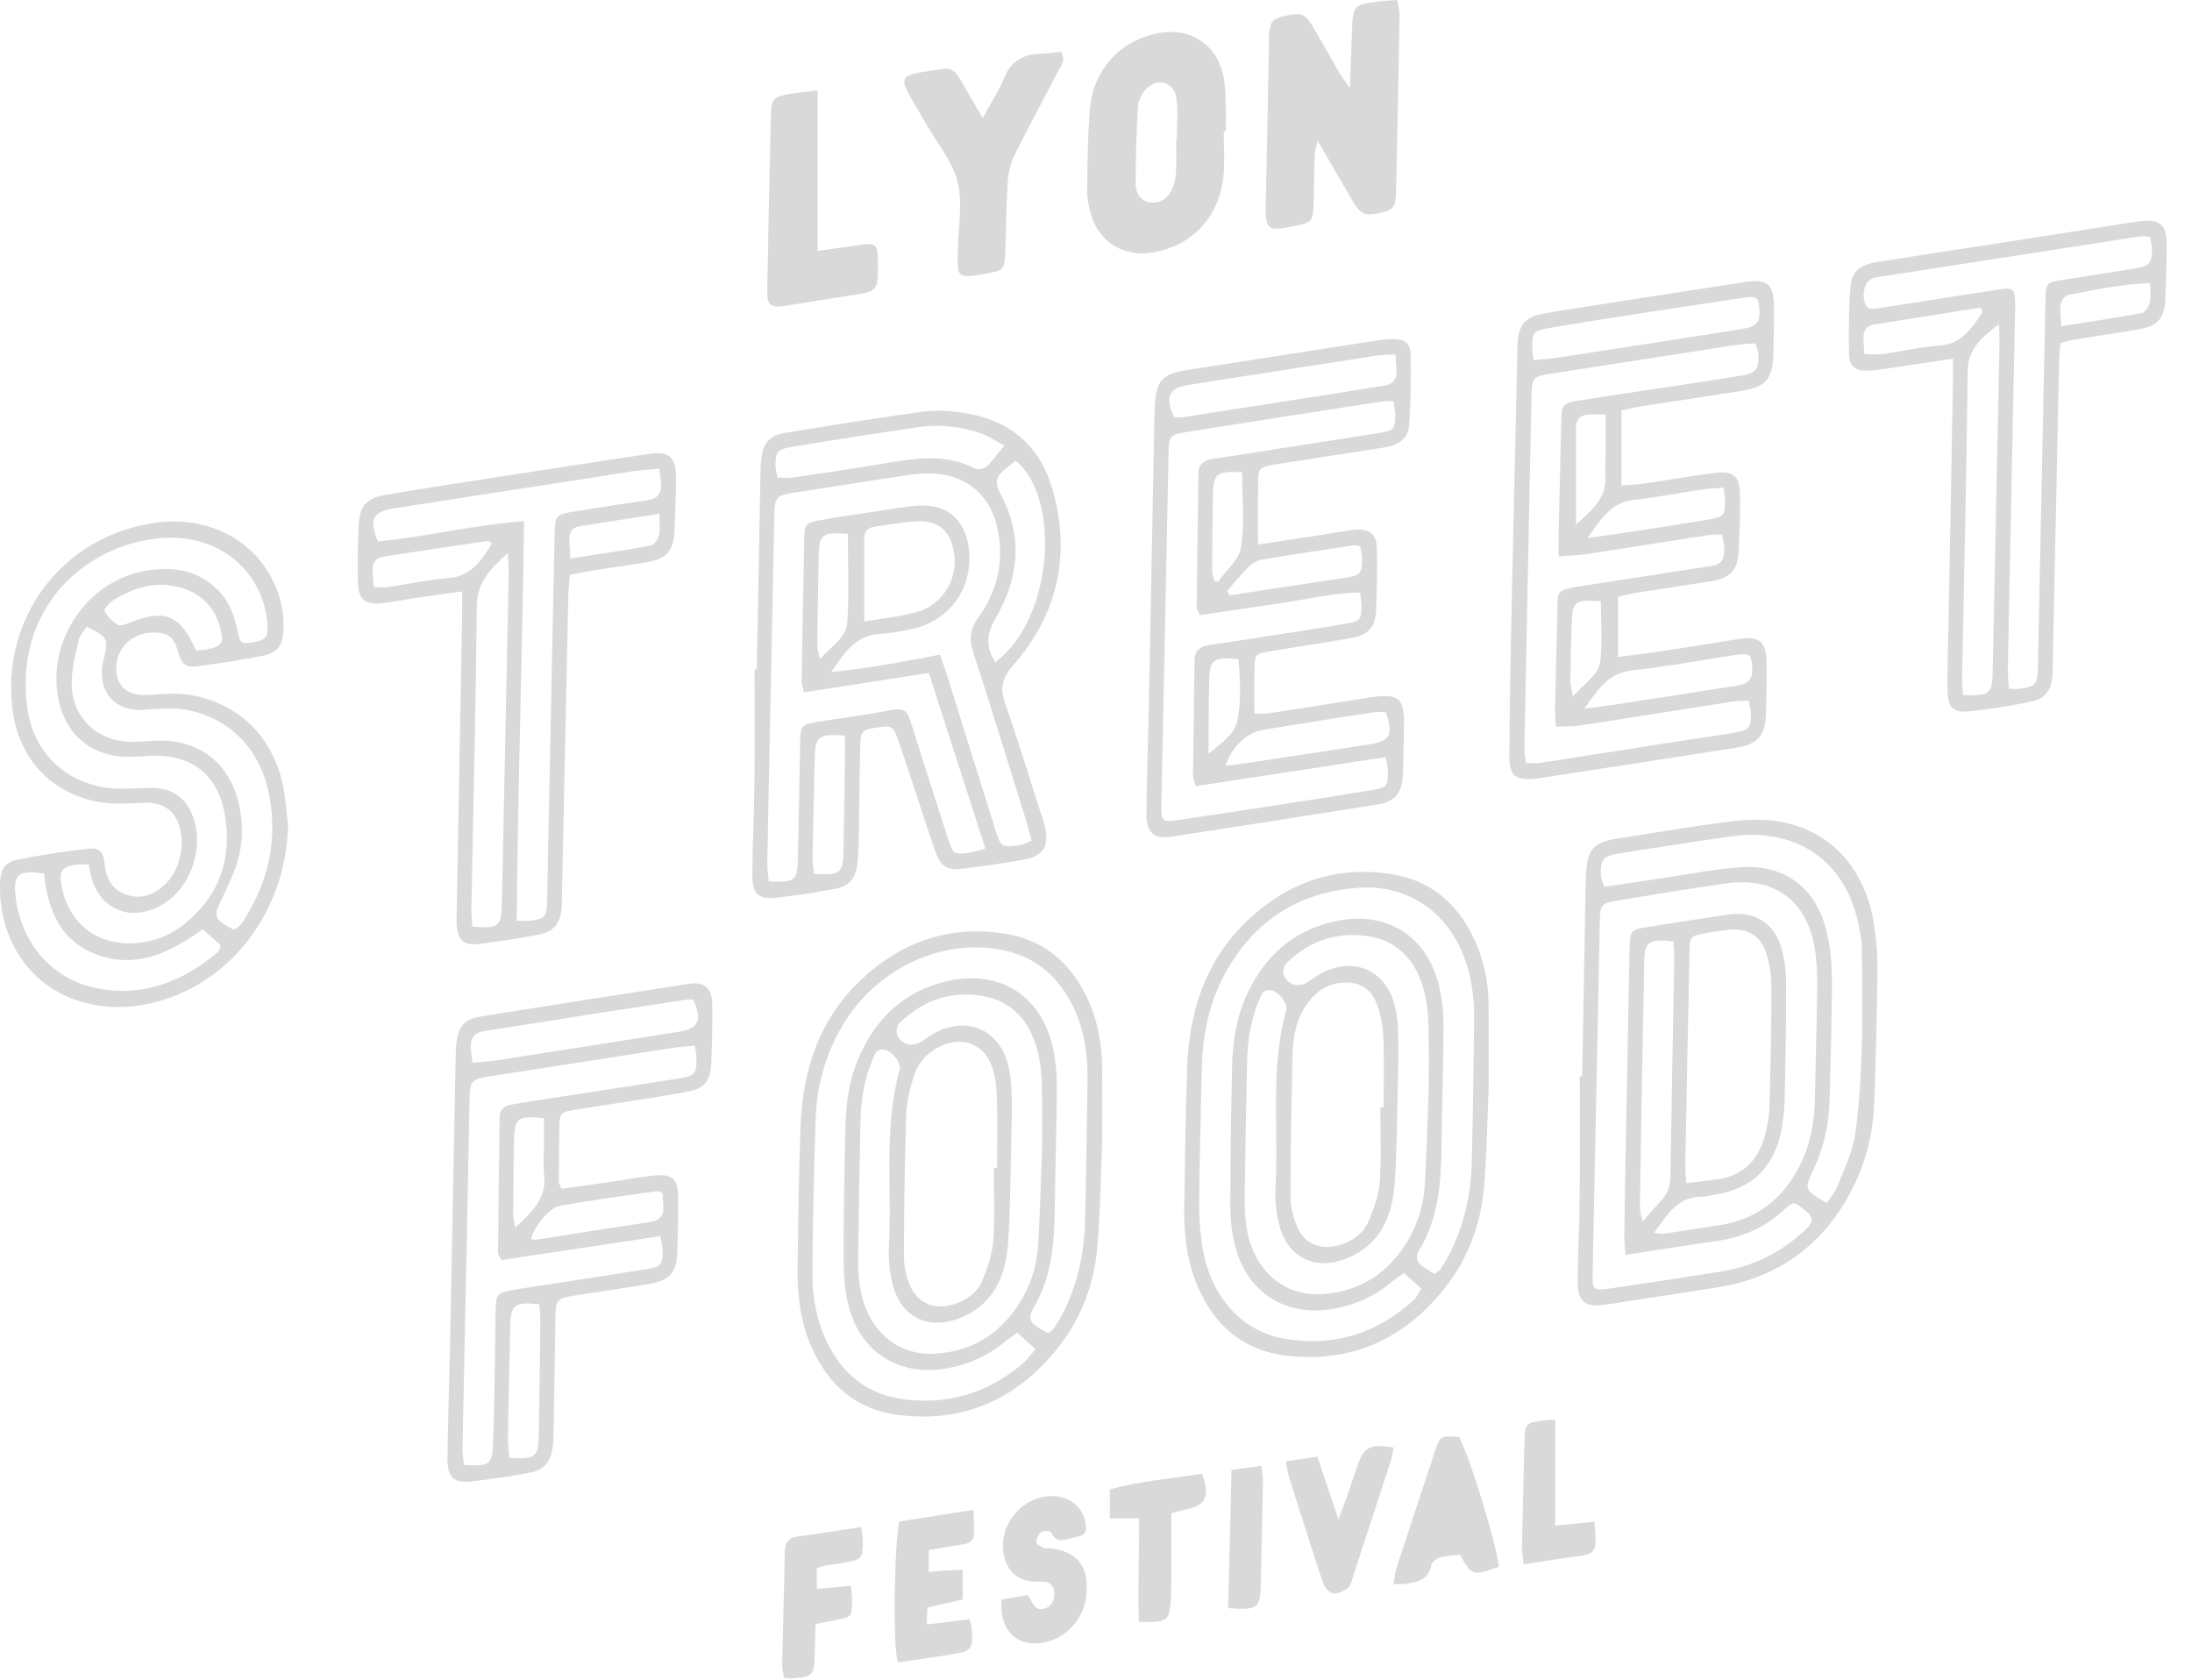 <svg width="950" height="728" viewBox="0 0 950 728" fill="none" xmlns="http://www.w3.org/2000/svg">
<g opacity="0.15" clip-path="url(#clip0_3214_16827)">
<path d="M327.98 290.1C328.51 261.92 329.03 233.74 329.58 205.56C329.63 203.15 329.69 200.71 330.02 198.33C330.91 191.88 333.62 188.69 340.16 187.62C360.28 184.33 380.4 181 400.61 178.35C406.86 177.53 413.52 178.17 419.79 179.3C438.41 182.67 450.93 193.86 456.1 211.85C464.25 240.21 458.53 266.18 439.03 288.42C434.25 293.87 433.3 298.26 435.62 304.86C441.04 320.29 445.77 335.96 450.77 351.54C451.51 353.84 452.37 356.11 452.92 358.45C454.8 366.46 452.08 371.04 444.07 372.49C435.37 374.07 426.6 375.36 417.81 376.4C410.15 377.31 407.68 375.67 405.15 368.36C401.64 358.22 398.38 348 395 337.81C393.06 331.95 391.17 326.08 389.09 320.27C387.09 314.69 386.21 314.29 380.12 315.27C373.73 316.3 372.96 316.88 372.82 322.58C372.52 334.92 372.46 347.27 372.23 359.62C372.14 364.45 372.11 369.3 371.6 374.09C370.9 380.65 368.09 384.03 361.82 385.21C353.4 386.81 344.89 388.13 336.37 389.06C328.78 389.89 326 387.32 326.05 379.47C326.14 365.78 326.82 352.1 326.97 338.41C327.14 322.31 327.01 306.2 327.01 290.09C327.33 290.09 327.65 290.09 327.97 290.09M348.41 300.06C347.86 297.51 347.43 296.49 347.44 295.47C347.77 274.54 348.09 253.61 348.57 232.69C348.69 227.27 349.4 226.5 355.17 225.47C363.88 223.92 372.64 222.68 381.39 221.37C386.96 220.54 392.52 219.46 398.13 219.13C410.32 218.42 418.02 224.95 419.76 236.97C422.3 254.56 411.51 269.66 394.04 272.87C389.82 273.64 385.58 274.56 381.31 274.75C371.05 275.23 366.31 282.44 360.21 291.26C377.09 289.58 392.11 286.68 407.34 283.73C408.5 287.02 409.45 289.49 410.24 292.01C417.29 314.52 424.3 337.05 431.37 359.56C433.75 367.14 434.36 367.49 442.24 366.17C443.71 365.92 445.1 365.12 447.11 364.35C446.16 360.89 445.41 357.83 444.47 354.82C436.98 330.76 429.6 306.66 421.8 282.7C419.97 277.08 420.3 272.83 423.85 267.89C432.38 256.03 435.51 242.71 432.12 228.23C428.92 214.5 418.73 205.91 404.72 205.28C400.99 205.11 397.19 205.34 393.5 205.89C377.06 208.33 360.64 210.95 344.22 213.5C336.48 214.7 335.79 215.37 335.6 223.2C335.19 240.37 334.89 257.54 334.54 274.71C333.86 307.71 333.16 340.71 332.54 373.7C332.49 376.48 332.95 379.28 333.15 381.92C344.64 382.47 345.51 381.85 345.77 371.91C346.21 355.01 346.43 338.11 346.81 321.21C346.96 314.51 347.33 314.03 353.95 312.91C364.26 311.18 374.68 310.03 384.92 307.94C392.87 306.32 393.31 308.44 395.15 314.27C400.38 330.9 405.69 347.49 411.07 364.07C413.04 370.15 413.45 370.38 419.67 369.61C421.92 369.33 424.11 368.52 427.04 367.77C418.74 341.96 410.73 317.04 402.57 291.65C393.19 293.1 384.52 294.44 375.85 295.78C366.92 297.16 357.98 298.56 348.4 300.04M374.55 269.33C382.73 267.92 390.23 267.27 397.35 265.26C408.85 262.01 415.47 250.5 413.38 238.94C411.79 230.16 406.7 225.54 397.89 225.91C391.49 226.19 385.13 227.4 378.76 228.31C375.98 228.71 374.56 230.51 374.56 233.32C374.55 244.79 374.56 256.26 374.56 269.32M435.27 193.07C431.18 190.9 428.55 189.09 425.65 188.04C416.69 184.79 407.42 183.74 397.94 185.15C388.39 186.56 378.85 187.97 369.32 189.46C360.32 190.86 351.31 192.27 342.35 193.85C337.1 194.77 336.15 195.98 336.07 201.3C336.04 203.09 336.58 204.89 336.92 207C339.4 207 341.51 207.26 343.55 206.96C356.01 205.14 368.47 203.3 380.9 201.26C394.95 198.96 408.95 195.93 422.62 203.12C423.83 203.76 426.51 203.13 427.63 202.12C430.13 199.85 432.07 196.97 435.28 193.06M431.34 287.01C457.08 267.75 459.5 214.83 440.08 199.64C438.43 201.01 436.62 202.46 434.87 203.97C431.56 206.82 431.19 209.68 433.45 213.79C443.58 232.18 441.62 250.6 431.44 268.06C427.52 274.77 427.09 280.24 431.34 287M366.19 318.71C354.49 318.1 353.3 319.13 353.09 328.6C352.79 342.56 352.41 356.52 352.17 370.47C352.13 373.27 352.59 376.07 352.8 378.73C364.1 379.46 365.37 378.47 365.56 368.95C365.82 355.8 365.98 342.64 366.17 329.49C366.22 326.06 366.17 322.63 366.17 318.71M367.46 231.36C355.95 230.61 354.99 231.45 354.8 241.86C354.57 254.47 354.34 267.08 354.21 279.69C354.2 281.32 354.82 282.96 355.37 285.64C360.39 279.97 366.83 276.31 367.24 269.58C368.02 257.07 367.46 244.48 367.46 231.35" fill="black"/>
<path d="M685.69 466.54C686.19 438.9 686.7 411.25 687.21 383.61C687.24 382 687.3 380.39 687.39 378.78C688.01 367.74 690.65 364.96 701.81 363.27C717.72 360.86 733.59 358.05 749.55 356.06C756.65 355.17 764.13 354.84 771.14 356.04C793.48 359.85 808.4 376.4 812.21 400.79C813.2 407.13 813.76 413.61 813.68 420.02C813.44 439.61 813.04 459.21 812.23 478.79C811.62 493.47 807.6 507.37 800.13 520.1C787.5 541.6 768.7 554.1 744.13 557.97C727.97 560.51 711.79 562.96 695.62 565.44C686.99 566.77 683.68 564.09 683.74 555.12C683.83 543.58 684.5 532.04 684.6 520.5C684.75 502.52 684.64 484.53 684.64 466.55C685 466.55 685.35 466.55 685.7 466.55M716.91 534.23C718.82 534.51 719.82 534.88 720.74 534.75C728.96 533.52 737.16 532.18 745.38 530.93C760.51 528.62 771.52 520.48 778.91 507.24C784.26 497.64 786.35 487.21 786.57 476.33C786.91 459.7 787.38 443.07 787.59 426.44C787.65 421.63 787.35 416.77 786.67 412.02C783.63 390.76 769.41 379.87 748.29 382.83C732.9 384.99 717.55 387.57 702.22 390.1C693.57 391.53 693.52 391.65 693.33 400.23C692.96 416.6 692.68 432.96 692.35 449.32C691.65 483.39 690.9 517.46 690.26 551.53C690.11 559.19 690.44 559.47 697.9 558.38C713.82 556.05 729.73 553.65 745.61 551.11C758.34 549.08 769.71 543.95 779.55 535.55C787.18 529.03 787.13 527.84 778.95 521.99C778.55 521.71 777.94 521.73 777.05 521.52C776.16 522.09 774.89 522.63 773.97 523.54C765.18 532.16 754.5 536.57 742.41 538.07C736.03 538.87 729.68 539.96 723.32 540.93C717.32 541.85 711.32 542.79 704.47 543.85C704.25 540.24 703.94 537.65 703.97 535.05C704.08 524.32 704.28 513.59 704.49 502.86C705.06 472.28 705.64 441.69 706.24 411.11C706.39 403.42 706.85 402.88 714.11 401.73C725.76 399.88 737.41 398.03 749.09 396.34C759.86 394.78 768.38 399.54 771.74 409.87C773.45 415.11 774.06 420.9 774.09 426.45C774.17 443.35 773.81 460.26 773.43 477.16C773.33 481.43 772.83 485.74 772 489.93C768.76 506.36 758.8 515.58 742.14 517.94C740.55 518.17 738.96 518.66 737.37 518.67C726.92 518.74 722.53 526.44 716.92 534.23M730.84 512.78C735.51 512.21 739.43 511.68 743.37 511.24C754.52 510 761.45 503.61 764.62 493.19C765.93 488.88 766.71 484.28 766.85 479.78C767.37 462.36 767.72 444.93 767.7 427.51C767.7 422.52 766.95 417.28 765.3 412.59C762.76 405.3 757.18 402.28 749.55 402.94C746.08 403.24 742.63 403.77 739.21 404.42C732.46 405.7 732.38 405.76 732.23 412.69C731.57 443.52 730.96 474.35 730.38 505.18C730.34 507.49 730.66 509.81 730.85 512.79M791.68 521.35C793.37 518.83 795.27 516.86 796.17 514.5C799.11 506.77 803.07 499.08 804.13 491.04C807.66 464.16 807.24 437.04 806.89 409.97C806.86 407.58 806.29 405.19 805.88 402.81C802.03 380.52 788.4 365.78 767.86 362.47C762.39 361.58 756.58 361.64 751.07 362.38C734.61 364.58 718.21 367.31 701.8 369.87C694.78 370.97 693.54 372.37 693.8 379.25C693.86 380.73 694.63 382.19 695.28 384.34C704.78 382.91 713.99 381.5 723.21 380.15C733.55 378.64 743.85 376.56 754.24 375.84C772.63 374.56 786.04 383.88 791.07 401.54C793.1 408.65 793.86 416.32 793.9 423.74C793.99 441.43 793.35 459.13 792.93 476.82C792.68 487.4 790.35 497.52 785.84 507.13C781.91 515.51 781.99 515.69 791.67 521.36M725.25 408.02C715.28 406.74 712.78 408.2 712.63 415.59C711.9 451.5 711.28 487.42 710.69 523.34C710.66 524.94 711.3 526.54 711.89 529.44C715.28 525.57 717.67 522.72 720.2 520C722.92 517.09 723.88 513.73 723.94 509.76C724.43 478.13 725.08 446.51 725.63 414.88C725.67 412.56 725.38 410.22 725.25 408.02Z" fill="black"/>
<path d="M477.67 495.31C477.04 510.08 476.88 525.14 475.62 540.1C474.19 557.05 468.17 572.57 457.23 585.71C439.66 606.81 417.09 616.63 389.59 613.26C371.19 611 358.87 600.26 351.57 583.5C346.87 572.7 345.53 561.25 345.67 549.65C345.92 528.98 346.18 508.31 346.97 487.66C347.91 463.21 355.38 441.13 373.74 424.09C391.25 407.85 412.07 400.79 435.94 404.71C451.94 407.33 463.23 416.67 470.44 430.96C475.49 440.96 477.59 451.71 477.66 462.87C477.73 473.61 477.67 484.34 477.67 495.34M440.9 577.52C438.64 579.18 436.67 580.5 434.85 581.99C427.61 587.92 419.32 591.47 410.16 593.07C390.1 596.56 373.56 586.59 368.08 567.01C366.3 560.65 365.66 553.79 365.64 547.16C365.56 527.83 365.95 508.5 366.37 489.18C366.6 478.4 368 467.77 372.44 457.77C379.99 440.78 392.29 429.31 410.73 425.17C433.12 420.14 451.06 431.24 456.21 453.59C457.52 459.28 458.06 465.28 458.03 471.13C457.95 488.84 457.31 506.56 457.12 524.27C456.95 539.46 455.58 554.31 447.46 567.7C445.79 570.47 446.35 572.87 448.99 574.68C450.69 575.84 452.53 576.79 454.2 577.77C455.31 576.96 456.13 576.62 456.54 576.01C457.75 574.24 458.88 572.42 459.89 570.53C467.03 557.24 470.01 542.9 470.32 527.94C470.72 508.35 471.03 488.75 471.3 469.16C471.47 457.22 470.01 445.57 464.38 434.8C457.46 421.55 446.78 413.5 431.83 411.25C405.81 407.33 378.79 420.9 364.78 445.06C357.77 457.14 354.05 470.28 353.54 484.13C352.72 506.39 352.3 528.67 352.08 550.95C351.98 561.47 353.7 571.83 358.32 581.46C364.93 595.22 375.59 604.14 390.8 606.3C410.09 609.03 427.53 604 442.61 591.49C444.77 589.7 446.46 587.35 448.83 584.76C445.85 582.04 443.56 579.94 440.89 577.51M451.62 497.9C451.62 491.3 451.82 480.83 451.53 470.37C451.4 465.32 450.91 460.14 449.63 455.27C446.37 442.96 439.08 433.98 425.99 431.68C412.14 429.25 399.99 433.53 389.92 443.28C388.87 444.3 388.26 446.85 388.76 448.19C390.54 452.95 395.37 454.04 399.68 451.16C402.12 449.53 404.54 447.75 407.22 446.61C420.3 441.08 432.46 446.63 436.54 460.18C437.76 464.23 438.25 468.6 438.4 472.85C438.65 480.09 438.46 487.34 438.28 494.59C437.92 509.35 437.92 524.14 436.88 538.85C435.83 553.62 430.14 566.06 415.04 571.59C402.21 576.28 390.91 570.79 387.16 557.75C385.56 552.19 384.97 546.08 385.27 540.29C386.62 514.66 382.93 488.72 389.92 463.41C390.68 460.66 386.8 455.8 383.66 455.05C379.45 454.05 378.82 457.65 377.77 460.2C374.36 468.5 373.11 477.26 372.92 486.16C372.5 505.75 372.14 525.34 371.91 544.93C371.86 549.21 372.07 553.55 372.73 557.77C375.61 576.21 388.67 587.77 405.52 586.65C419.05 585.76 430.29 580.07 438.66 569.23C445.41 560.5 449.25 550.54 449.93 539.57C450.72 526.99 450.98 514.37 451.63 497.89M430.69 506.24H432.12C432.12 496.05 432.33 485.85 432.03 475.67C431.9 471.17 431.38 466.49 429.92 462.28C426.49 452.43 417.21 448.94 407.72 453.36C402.07 455.99 397.99 460.37 396.13 466.12C394.34 471.66 392.95 477.55 392.75 483.34C392.06 503.71 391.81 524.1 391.76 544.48C391.76 548.64 392.68 553.08 394.29 556.92C397.67 565.01 405.17 567.88 413.59 565.17C418.97 563.43 423.47 560.19 425.62 555.16C427.99 549.6 430.04 543.56 430.49 537.6C431.27 527.2 430.71 516.7 430.71 506.25" fill="black"/>
<path d="M645.15 471.51C644.61 484.24 644.45 499.29 643.2 514.26C641.78 531.21 635.76 546.73 624.84 559.88C607.29 581 584.72 590.81 557.22 587.48C538.81 585.25 526.47 574.53 519.17 557.77C514.35 546.72 513.08 535.01 513.25 523.12C513.53 502.99 513.82 482.85 514.51 462.74C515.35 437.99 522.71 415.63 541.27 398.34C558.76 382.06 579.59 375.03 603.46 378.91C619.46 381.5 630.76 390.83 637.99 405.11C642.66 414.34 644.97 424.27 645.12 434.6C645.29 446.14 645.16 457.68 645.16 471.52M621.69 552.12C623 551.1 623.78 550.73 624.21 550.12C625.29 548.59 626.29 546.99 627.18 545.35C634.26 532.35 637.48 518.31 637.85 503.63C638.36 483.24 638.63 462.83 638.88 442.44C639.01 432.17 637.73 422.11 633.64 412.53C625.71 393.99 608.95 383.36 588.89 384.74C562.72 386.55 543.25 399.12 530.79 422.21C523.9 434.98 521.17 448.87 520.85 463.28C520.43 482.33 519.91 501.39 519.7 520.44C519.63 526.59 520.03 532.8 520.87 538.88C523.88 560.56 537.16 576.6 556.14 580.06C577.5 583.95 596.54 578.14 612.68 563.45C613.96 562.28 614.69 560.5 616.01 558.5C613.38 556.15 611.06 554.08 608.4 551.7C606.11 553.4 604.15 554.74 602.32 556.24C595.08 562.16 586.77 565.69 577.61 567.26C557.56 570.7 541.1 560.65 535.6 541.07C533.95 535.21 533.22 528.91 533.21 522.81C533.17 502.68 533.52 482.54 533.97 462.42C534.21 451.91 535.7 441.56 540.05 431.82C547.63 414.85 559.97 403.41 578.41 399.31C600.81 394.33 618.66 405.48 623.81 427.88C625.06 433.32 625.63 439.03 625.61 444.62C625.54 462.06 624.94 479.51 624.74 496.95C624.56 512.65 623.44 528.09 614.98 541.98C613.29 544.76 614.06 547.13 616.64 548.93C618.16 549.98 619.76 550.9 621.67 552.08M619.19 472.61C619.19 465.94 619.41 455.2 619.09 444.47C618.94 439.15 618.4 433.69 616.96 428.6C613.59 416.64 606.23 408 593.49 405.83C579.64 403.46 567.49 407.71 557.44 417.5C556.4 418.51 555.83 421.08 556.35 422.42C558.21 427.19 562.95 428.22 567.29 425.28C569.5 423.78 571.68 422.14 574.09 421.05C587.36 415.04 599.96 420.57 604.11 434.42C605.32 438.47 605.81 442.84 605.95 447.09C606.2 454.33 606.01 461.58 605.83 468.83C605.46 483.59 605.47 498.38 604.42 513.09C603.37 527.86 597.63 540.29 582.52 545.79C569.69 550.45 558.42 544.92 554.68 531.86C553.09 526.3 552.51 520.19 552.81 514.4C554.16 488.77 550.48 462.82 557.47 437.52C558.22 434.81 554.23 429.96 551.14 429.2C547.43 428.3 546.6 431.31 545.59 433.7C541.99 442.23 540.66 451.24 540.46 460.42C540.04 480.01 539.69 499.6 539.44 519.19C539.39 523.21 539.61 527.26 540.16 531.23C542.75 550.01 556.01 562 573.13 560.84C586.66 559.92 597.89 554.21 606.25 543.37C612.98 534.63 616.8 524.66 617.49 513.69C618.26 501.38 618.53 489.03 619.18 472.62M598.22 479.88H599.66C599.66 469.69 599.97 459.48 599.52 449.31C599.3 444.33 598.34 439.14 596.49 434.54C593.78 427.77 588.1 425.08 580.87 425.96C573.96 426.8 569.16 430.78 565.51 436.49C561.29 443.09 560.32 450.53 560.15 458.07C559.72 478.18 559.27 498.3 559.31 518.41C559.32 523.06 560.55 528.03 562.48 532.29C565.51 539 572.18 541.6 579.33 539.89C585.38 538.44 590.51 535.12 593 529.55C595.46 524.04 597.54 517.98 597.98 512.03C598.77 501.37 598.2 490.6 598.2 479.88" fill="black"/>
<path d="M702.76 177.87V210.39C706.25 210.1 709.62 209.99 712.94 209.51C723.03 208.05 733.07 206.22 743.18 204.97C751.36 203.95 754.09 206.44 754.13 214.65C754.18 222.7 754 230.76 753.52 238.8C753 247.43 749.91 250.55 741.22 251.94C730.36 253.67 719.48 255.26 708.61 256.99C706.29 257.36 704.01 258.05 701.25 258.7V284.71C708.03 283.82 714.32 283.1 720.58 282.15C731.72 280.46 742.83 278.61 753.97 276.88C762.36 275.57 765.51 278.13 765.6 286.56C765.68 294.08 765.6 301.6 765.37 309.11C765.09 318.9 761.95 322.55 752.14 324.1C726.97 328.08 701.77 331.9 676.58 335.78C672.87 336.35 669.17 337.06 665.44 337.44C656.56 338.34 654.11 336.27 654.15 327.42C654.22 311.58 654.43 295.74 654.77 279.9C655.67 237.22 656.67 194.54 657.63 151.86C657.65 151.05 657.63 150.25 657.67 149.44C658.04 140.75 660.86 137.29 669.37 135.84C682.06 133.68 694.79 131.73 707.52 129.75C723.69 127.23 739.87 124.79 756.04 122.26C765.96 120.71 768.8 123.03 768.81 133.08C768.81 139.52 768.73 145.97 768.61 152.41C768.39 164.38 765.58 167.71 754 169.53C739.42 171.83 724.83 174 710.25 176.27C707.92 176.63 705.63 177.26 702.76 177.88M757.88 303.68C755.28 303.82 752.91 303.73 750.62 304.09C728.62 307.51 706.65 311.05 684.64 314.43C681.37 314.93 678 314.77 674.3 314.94C674.14 311.55 673.89 309.18 673.95 306.81C674.23 293.66 674.54 280.51 674.93 267.36C675.28 255.4 673.24 255.89 687.24 253.7C704.99 250.92 722.76 248.25 740.52 245.45C746.15 244.56 747.3 243.16 747.3 237.47C747.3 235.69 746.69 233.91 746.28 231.75C744.33 231.75 742.74 231.55 741.22 231.78C723.46 234.52 705.72 237.38 687.96 240.08C684.14 240.66 680.25 240.76 675.49 241.15C675.49 237.38 675.44 234.76 675.49 232.14C675.85 215.77 676.22 199.4 676.63 183.03C676.82 175.16 677.19 174.7 685.24 173.43C696.63 171.63 708.04 169.96 719.44 168.22C731.11 166.44 742.79 164.73 754.43 162.81C761.24 161.68 762.47 159.96 762 153.09C761.91 151.83 761.29 150.6 760.74 148.78C757.95 149 755.31 149.05 752.72 149.44C725.95 153.57 699.18 157.77 672.42 161.92C664.45 163.16 663.92 163.49 663.75 171.46C662.67 222.18 661.67 272.91 660.68 323.63C660.64 325.93 661.05 328.24 661.26 330.65C663.89 330.65 665.78 330.89 667.59 330.61C689.33 327.26 711.05 323.82 732.78 320.43C739.14 319.44 745.53 318.63 751.87 317.51C758.07 316.41 758.97 315.21 758.84 308.89C758.81 307.36 758.29 305.84 757.87 303.67M664.73 156.07C668.53 155.7 671.43 155.56 674.29 155.12C692.27 152.38 710.24 149.58 728.22 146.78C737.47 145.34 746.72 143.94 755.96 142.38C761.71 141.41 763.22 138.96 762.4 132.62C761.88 128.59 761.14 128.21 754.61 129.19C738.48 131.6 722.34 134.03 706.21 136.53C694.58 138.33 682.96 140.18 671.35 142.15C664.51 143.31 663.94 144.14 664.06 151.03C664.08 152.3 664.38 153.57 664.72 156.06M686.63 307.14C692.43 306.36 696.54 305.87 700.63 305.24C718.08 302.56 735.54 299.9 752.96 297.1C758.56 296.2 760.09 293.51 759.2 287.21C758.65 283.35 758 283 751.24 284C736.69 286.16 722.21 288.96 707.59 290.48C697.31 291.55 692.74 298.39 686.63 307.14ZM746.99 211.35C743.18 211.67 740.27 211.76 737.4 212.18C727.63 213.63 717.92 215.59 708.11 216.62C698.23 217.66 694.05 224.74 688.08 233.13C694.04 232.31 698.19 231.8 702.32 231.16C715.25 229.17 728.19 227.25 741.08 225.06C747.01 224.05 747.58 223.09 747.66 217.1C747.68 215.57 747.31 214.03 746.98 211.35M683.05 227.28C690.27 220.94 696.64 215.47 695.78 205.54C695.53 202.62 695.89 199.65 695.91 196.71C695.94 191.17 695.91 185.63 695.91 179.67C692.6 179.67 690.24 179.48 687.92 179.72C684.87 180.04 683.05 181.85 683.05 185.04C683.03 198.62 683.05 212.19 683.05 227.29M693.79 260.55C682.33 259.9 681.51 260.55 681.15 270.42C680.85 278.72 680.67 287.02 680.57 295.32C680.55 296.95 681.12 298.59 681.72 301.86C686.61 296.01 692.81 292.71 693.55 286.38C694.53 278.01 693.79 269.44 693.79 260.55Z" fill="black"/>
<path d="M545.21 235.98C555.11 234.49 563.81 233.19 572.5 231.86C577.01 231.17 581.48 230.25 586 229.71C593.72 228.79 596.7 231.17 596.8 238.71C596.91 247.3 596.74 255.89 596.39 264.47C596.09 271.64 593.08 275.14 585.8 276.46C573.93 278.61 561.97 280.3 550.08 282.33C544.09 283.35 543.85 283.62 543.7 289.41C543.53 295.79 543.66 302.17 543.66 309.25C545.95 309.25 547.73 309.48 549.44 309.21C564.02 306.97 578.58 304.65 593.15 302.34C606.5 300.23 608.8 302.27 608.45 315.93C608.28 322.64 608.3 329.36 607.98 336.05C607.6 343.77 604.57 347.41 597.03 348.62C567.11 353.41 537.17 358.1 507.22 362.68C500.23 363.75 496.79 360.64 496.86 352.98C496.98 337.69 497.58 322.4 497.88 307.1C498.71 264.97 499.5 222.84 500.31 180.71C500.33 179.37 500.39 178.02 500.46 176.69C501.04 164.51 503.46 162.02 515.58 160.17C541.82 156.16 568.05 152 594.28 147.94C597.46 147.45 600.67 146.93 603.87 146.93C608.71 146.93 611.25 148.76 611.34 153.48C611.54 163.93 611.47 174.42 610.64 184.83C610.17 190.63 605.31 193.1 599.82 193.94C585.77 196.11 571.73 198.27 557.69 200.48C543.03 202.78 545.61 201.86 545.25 214.65C545.06 221.29 545.22 227.95 545.22 235.97M519.94 266.6C519.18 264.67 518.64 263.94 518.65 263.21C518.85 243.89 519.13 224.58 519.37 205.27C519.42 200.87 521.99 199.35 525.98 198.79C536.33 197.33 546.65 195.62 556.97 194.01C570.74 191.87 584.53 189.77 598.28 187.55C603.86 186.65 604.59 185.76 604.69 180.29C604.73 178.28 604.23 176.25 603.94 173.88C602.03 173.88 600.72 173.71 599.47 173.9C571.39 178.25 543.31 182.59 515.25 187.06C506.65 188.43 506.61 188.59 506.42 197.23C506.05 213.59 505.77 229.95 505.44 246.32C504.74 280.38 503.99 314.45 503.35 348.52C503.21 356.17 503.52 356.42 511.04 355.33C526.96 353.01 542.85 350.56 558.75 348.1C570.93 346.22 583.12 344.32 595.28 342.29C600.88 341.36 601.47 340.6 601.51 334.95C601.53 332.95 601.01 330.94 600.63 328.11C572.77 332.37 545.62 336.52 518.23 340.71C517.68 338.66 517.05 337.4 517.06 336.15C517.23 319.52 517.53 302.89 517.7 286.25C517.74 281.87 520.12 280.11 524.11 279.54C531.54 278.49 538.96 277.32 546.37 276.17C558.82 274.23 571.28 272.38 583.7 270.23C589.52 269.23 589.9 268.55 590.07 262.93C590.12 261.14 589.74 259.33 589.48 256.81C577.51 256.91 566.36 259.77 555.08 261.39C543.44 263.06 531.82 264.83 519.93 266.6M604.77 153.58C601.45 153.81 598.82 153.79 596.25 154.18C569.28 158.33 542.33 162.56 515.37 166.75C506.51 168.13 504.69 171.92 508.9 180.82C510.11 180.82 511.45 180.99 512.74 180.8C534.42 177.45 556.09 174.07 577.76 170.67C585.16 169.51 592.54 168.22 599.95 167.13C603.46 166.61 605.21 164.7 605.22 161.25C605.22 158.92 604.96 156.59 604.77 153.58ZM600.6 308.65C598.85 308.65 596.97 308.41 595.17 308.69C579.29 311.15 563.42 313.65 547.57 316.25C540.4 317.42 533.71 323.77 531.18 331.77C532.63 331.67 533.93 331.67 535.2 331.47C554.79 328.51 574.39 325.56 593.97 322.51C602.51 321.18 603.92 318.17 600.61 308.65M531.91 255.98C532.21 256.67 532.51 257.35 532.81 258.04C538.25 257.2 543.69 256.35 549.13 255.52C560.5 253.79 571.88 252.11 583.25 250.33C589.62 249.33 590.34 248.5 590.36 242.02C590.36 240.27 589.77 238.51 589.47 236.83C588.19 236.59 587.39 236.22 586.65 236.33C573.43 238.33 560.2 240.3 547.01 242.51C545.03 242.84 542.86 243.94 541.44 245.34C538.06 248.67 535.07 252.41 531.92 255.98M538.34 204.67C527.22 204.08 525.84 205.2 525.68 214.54C525.49 225.28 525.36 236.02 525.31 246.76C525.31 248.38 525.89 250.01 526.2 251.63C526.76 251.8 527.32 251.96 527.88 252.13C531.36 247.18 537.04 242.56 537.87 237.19C539.46 226.76 538.34 215.91 538.34 204.67ZM523.78 326.66C529.8 321.79 535.11 317.95 536.25 312.44C538.06 303.69 537.43 294.52 536.76 285.66C525.84 284.62 524.22 285.88 524.04 295.02C523.9 302.25 523.86 309.48 523.79 316.7C523.76 319.5 523.79 322.3 523.79 326.65" fill="black"/>
<path d="M124.83 357.44C124.19 392.26 102.99 422.75 71.86 432.98C60.9 436.58 49.71 437.55 38.51 434.99C11.53 428.82 -0.84 404.95 0.04 382.49C0.27 376.69 2.14 373.68 7.62 372.57C17.59 370.55 27.68 369 37.79 367.85C43.15 367.24 44.84 368.98 45.42 374.77C46.08 381.36 48.97 385.94 55.39 387.91C61.74 389.86 67.01 387.5 71.56 383.25C78.22 377.02 80.67 364.85 77.13 356.38C74.56 350.22 69.47 347.6 62.26 347.92C55.87 348.21 49.3 348.71 43.08 347.6C21.85 343.82 7.99 328.57 5.38 307.15C0.61 267.99 26.6 233.13 65.52 226.83C76.58 225.04 87.47 226.1 97.74 231.09C113.79 238.88 123.86 255.97 122.8 273.67C122.42 279.92 120.14 282.98 113.82 284.2C104.6 285.97 95.32 287.44 86.03 288.71C80.41 289.48 78.7 287.95 77.08 282.12C75.44 276.21 72.9 274.23 66.85 274.12C58.29 273.98 51.37 279.7 50.52 287.63C49.54 296.72 54.69 301.76 63.89 301.19C69.75 300.82 75.76 300.21 81.51 301.06C102.74 304.21 118 318.82 122.54 339.95C123.77 345.68 124.1 351.6 124.84 357.44M38.56 374.67C36.44 374.67 34.86 374.49 33.33 374.7C26.72 375.62 25.51 377.33 26.65 383.77C29.63 400.51 42.63 410.27 59.62 408.67C67.36 407.95 74.23 405.1 80.18 400.25C95.3 387.9 100.72 371.76 97.41 352.83C94.41 335.69 82.88 326.86 65.59 327.54C61.57 327.7 57.53 328.15 53.53 327.94C39.58 327.24 29.24 318.62 25.82 305.15C19.32 279.49 36.65 252.18 62.74 247.44C74.62 245.28 85.81 246.83 94.77 256.05C99.44 260.85 101.6 266.82 102.91 273.26C104.07 278.97 104.6 279.22 109.63 278.37C115.19 277.43 116.18 276.29 115.91 271.13C114.95 252.86 102.13 237.99 84.31 234.11C75.67 232.23 67.22 232.92 58.81 235.05C32.8 241.67 6.43 266.25 11.85 306.85C14.25 324.81 26.59 337.83 44.51 341.12C50.72 342.26 57.31 341.74 63.7 341.46C72.62 341.06 78.8 344.03 82.43 351.15C89.72 365.44 83 385.92 68.72 392.96C55.55 399.45 42.95 393.68 39.42 379.52C39.1 378.23 38.95 376.89 38.55 374.65M37.56 271.56C36.39 273.45 34.55 275.27 34.08 277.39C32.72 283.61 30.99 289.96 31.06 296.25C31.22 311.02 42.07 321.26 56.82 321.48C60.84 321.54 64.86 321.04 68.88 320.96C86.55 320.62 99.68 331.13 103.52 348.42C105.67 358.12 105.28 367.65 101.74 376.91C99.73 382.16 97.34 387.27 94.81 392.29C93.22 395.45 93.37 397.96 96.29 399.99C97.96 401.15 99.82 402.05 101.24 402.87C102.37 402.26 102.94 402.11 103.29 401.74C104.04 400.99 104.78 400.19 105.35 399.3C116.59 381.8 120.8 362.89 116.19 342.42C111.86 323.22 97.77 309.87 78.77 307.35C73.27 306.62 67.55 307.34 61.94 307.64C50.33 308.26 43.05 300.73 44.27 289.14C44.41 287.81 44.75 286.5 45.06 285.2C47.05 276.81 46.73 276.16 37.54 271.56M87.92 402.73C74.57 412.14 60.85 419.43 44.3 414.48C26.56 409.18 20.77 394.95 19.09 378.54C7.71 376.91 5.54 378.91 6.83 389.09C9.37 409.08 22.68 424.43 41.91 428.27C62.05 432.29 79.31 425.37 94.59 412.53C95.1 412.1 95.13 411.09 95.62 409.63C93.27 407.52 90.77 405.28 87.92 402.72M84.94 281.91C86.64 281.74 87.95 281.71 89.23 281.48C96.24 280.24 97.27 278.66 95.33 271.73C93.09 263.72 88.08 258.09 80.22 255.29C69.26 251.37 59.12 254.01 49.6 259.8C47.74 260.93 44.94 263.87 45.32 264.7C46.44 267.13 48.71 269.31 51.04 270.77C52.15 271.46 54.55 270.54 56.17 269.88C71.38 263.75 78.16 266.41 84.93 281.91" fill="black"/>
<path d="M243.35 515.19C250.09 514.25 256.93 513.34 263.77 512.35C270.13 511.43 276.47 510.23 282.86 509.51C291.57 508.54 293.92 510.74 293.93 519.7C293.95 527.48 293.81 535.27 293.53 543.04C293.23 551.47 290.02 555.02 281.53 556.4C271.21 558.09 260.88 559.69 250.54 561.24C240.86 562.69 240.85 562.63 240.69 572.78C240.45 588.34 240.22 603.91 239.96 619.47C239.92 621.88 239.86 624.31 239.57 626.7C238.73 633.64 235.93 637.06 229.29 638.29C221.12 639.8 212.89 641.08 204.64 642C196.66 642.89 193.85 640.3 193.94 632.02C194.1 616.73 194.67 601.44 194.98 586.14C195.83 543.75 196.62 501.36 197.46 458.97C197.51 456.56 197.57 454.13 197.86 451.74C198.71 444.82 201.41 441.65 208.4 440.53C238.31 435.71 268.24 431.01 298.19 426.42C305.53 425.3 308.63 428.11 308.71 435.79C308.8 444.11 308.6 452.43 308.25 460.74C307.91 468.6 305.27 471.88 297.35 473.26C281.77 475.98 266.12 478.29 250.49 480.73C242.65 481.96 242.56 481.94 242.4 489.68C242.25 497.19 242.21 504.7 242.2 512.21C242.2 512.94 242.75 513.66 243.36 515.18M301.08 453.22C297.83 453.5 295.19 453.59 292.6 453.99C266.1 458.08 239.6 462.26 213.09 466.34C204.22 467.71 203.69 468.11 203.5 476.83C203.14 492.93 202.89 509.04 202.56 525.14C201.86 559.23 201.12 593.31 200.46 627.4C200.41 629.93 200.85 632.47 201.05 634.86C212.45 635.55 213.35 634.83 213.71 624.98C213.99 617.47 214.14 609.95 214.28 602.44C214.48 591.17 214.59 579.89 214.8 568.62C214.94 560.65 215.09 560.42 222.47 559.05C227.74 558.07 233.06 557.36 238.36 556.54C252.41 554.36 266.46 552.23 280.5 549.98C286.3 549.05 287.14 548 287.18 542.04C287.18 540.27 286.66 538.5 286.23 535.71C262.86 539.23 239.97 542.69 217.3 546.1C216.49 544.44 215.84 543.72 215.85 543.03C216.03 523.44 216.25 503.85 216.53 484.26C216.57 481.19 218.17 479.27 221.33 478.78C223.45 478.46 225.55 477.99 227.67 477.66C249.67 474.27 271.69 470.93 293.68 467.49C301.44 466.27 302.07 465.38 301.82 457.57C301.79 456.53 301.49 455.51 301.1 453.24M204.77 460.57C208.77 460.18 212.19 460.02 215.56 459.5C241.72 455.43 267.88 451.31 294.03 447.17C302.9 445.77 304.64 441.99 300.31 433.11C299.14 433.18 297.83 433.16 296.55 433.35C284.12 435.24 271.69 437.13 259.28 439.07C242.9 441.63 226.54 444.35 210.13 446.76C205.82 447.39 203.95 449.56 204.01 453.63C204.04 455.68 204.45 457.72 204.78 460.57M233.78 565.27C222.74 564.1 221.33 565.31 221.11 575.37C220.77 591.44 220.38 607.51 220.11 623.58C220.06 626.36 220.55 629.15 220.77 631.8C232.07 632.47 233.33 631.48 233.5 621.99C233.8 605.38 234 588.77 234.19 572.17C234.22 569.84 233.91 567.5 233.77 565.28M287.11 517.06C285.75 516.54 285.23 516.13 284.78 516.2C270.8 518.23 256.8 520.08 242.89 522.5C237.91 523.37 231.36 531.66 230.17 537.04C230.97 537.11 231.78 537.34 232.55 537.22C248.9 534.7 265.22 532.05 281.58 529.64C285.86 529.01 287.72 526.94 287.46 522.75C287.35 520.93 287.23 519.1 287.11 517.06ZM235.78 484.56C224.17 483.48 222.91 484.51 222.75 494.69C222.58 505.14 222.46 515.59 222.4 526.04C222.4 527.7 222.86 529.37 223.26 532.01C230.9 525 237.29 518.84 235.76 508.28C235.27 504.87 235.76 501.33 235.78 497.84C235.79 493.38 235.78 488.92 235.78 484.56Z" fill="black"/>
<path d="M200.3 256.31C192.7 257.37 186.15 258.25 179.61 259.22C174.84 259.92 170.1 260.95 165.31 261.46C158.27 262.21 155.24 259.61 155.11 252.52C154.96 244.48 155.01 236.41 155.38 228.38C155.8 219.15 158.57 215.9 167.67 214.36C185.38 211.37 203.14 208.68 220.88 205.93C241.01 202.81 261.15 199.71 281.3 196.7C290.05 195.39 293.04 198.06 292.99 207.15C292.95 214.66 292.63 222.17 292.34 229.68C291.98 238.78 289.03 242.2 280.11 243.69C272.44 244.97 264.74 246 257.06 247.21C253.9 247.71 250.77 248.37 246.95 249.07C246.71 252.39 246.35 255.54 246.29 258.69C245.35 301.6 244.46 344.52 243.55 387.44C243.51 389.58 243.62 391.75 243.4 393.88C242.75 400.17 239.78 403.84 233.62 405.01C224.93 406.65 216.18 408.01 207.4 409.11C201.17 409.89 198.44 407.39 197.94 401.16C197.75 398.76 197.92 396.34 197.96 393.92C198.73 351.54 199.51 309.15 200.28 266.77C200.34 263.63 200.28 260.49 200.28 256.33M227.12 225.9C226.38 284.11 224.39 341.32 223.95 399.06C226.62 399.06 228.17 399.22 229.68 399.03C236.15 398.19 236.78 397.46 237.1 390.96C237.14 390.16 237.12 389.35 237.14 388.55C238.21 336.23 239.28 283.92 240.35 231.6C240.52 223.34 240.96 222.91 249.45 221.6C259.78 220.01 270.09 218.24 280.45 216.84C284.8 216.25 286.61 213.98 286.52 209.9C286.48 207.86 286.04 205.83 285.7 203.08C281.37 203.51 277.69 203.76 274.03 204.27C268.46 205.05 262.91 206.04 257.35 206.9C228.47 211.37 199.58 215.78 170.71 220.32C161.47 221.77 159.83 225.08 163.83 234.67C184.52 232.59 205.08 227.51 227.12 225.89M204.71 401.55C216.08 402.58 217.3 401.55 217.51 391.38C218.51 343.87 219.5 296.37 220.47 248.86C220.52 246.32 220.27 243.77 220.09 239.64C212.33 246.78 206.71 252.39 206.62 262.66C206.24 306.41 205.1 350.16 204.28 393.91C204.23 396.5 204.56 399.08 204.7 401.55M213.16 235.52C212.2 234.93 211.74 234.39 211.36 234.45C196.24 236.68 181.12 238.91 166.02 241.27C162.96 241.75 161.42 243.92 161.47 247.01C161.51 249.33 161.79 251.64 162 254.46C164.44 254.46 166.26 254.68 168.01 254.42C176.77 253.15 185.47 251.25 194.27 250.53C204.34 249.72 208.64 242.86 213.16 235.53M285.74 222.69C273.11 224.65 262.04 226.32 250.98 228.12C248.27 228.56 246.77 230.43 246.78 233.21C246.78 235.77 247.02 238.32 247.21 242.04C259.45 240.13 270.76 238.52 281.99 236.44C283.46 236.16 285.15 233.69 285.59 231.95C286.2 229.52 285.74 226.81 285.74 222.69Z" fill="black"/>
<path d="M846.41 155.43C836.8 156.88 828.37 158.19 819.94 159.41C816.23 159.95 812.49 160.63 808.76 160.65C804.14 160.68 801.47 158.51 801.38 153.89C801.19 143.98 801.21 134.03 801.99 124.16C802.5 117.61 806.09 114.78 813.27 113.61C827.3 111.33 841.35 109.24 855.39 107.05C878.17 103.51 900.96 100.04 923.73 96.39C936.98 94.27 939.47 96.38 939.02 110.02C938.8 116.72 938.74 123.43 938.39 130.13C937.98 137.92 935.14 141.21 927.41 142.6C917.91 144.29 908.35 145.65 898.83 147.22C897.03 147.52 895.28 148.1 892.95 148.69C892.74 152.03 892.43 155.18 892.37 158.34C891.45 200.99 890.56 243.64 889.67 286.29C889.63 288.44 889.73 290.6 889.54 292.73C888.97 299.19 886.35 302.87 880.12 304.13C871.2 305.94 862.17 307.35 853.12 308.32C846.78 309 844.21 306.52 844.08 299.99C843.91 291.41 844.25 282.82 844.4 274.24C845.07 237.76 845.75 201.27 846.41 164.79C846.46 161.93 846.41 159.06 846.41 155.42M931.83 102.66C929.99 102.52 928.92 102.24 927.9 102.39C890.02 108.24 852.15 114.12 814.28 120.02C813.23 120.18 812.13 120.36 811.18 120.8C808.34 122.14 806.99 126.65 808.04 130.77C808.98 134.46 811.63 134.05 814.41 133.57C817.84 132.97 821.29 132.48 824.73 131.94C838.77 129.75 852.79 127.52 866.84 125.38C872.22 124.56 873.14 125.28 873.33 130.49C873.46 133.97 873.26 137.46 873.19 140.95C872.18 190.56 871.15 240.18 870.17 289.79C870.12 292.6 870.43 295.42 870.6 298.53C872.9 298.53 874.23 298.68 875.52 298.5C882.06 297.62 882.96 296.55 883.22 289.71C883.27 288.37 883.26 287.03 883.28 285.69C884.34 233.93 885.4 182.17 886.48 130.41C886.64 122.59 886.73 122.46 894.41 121.22C904.73 119.54 915.07 118.04 925.39 116.36C931.6 115.34 932.65 114.09 932.66 107.95C932.66 106.41 932.18 104.86 931.82 102.66M850.76 301.23C862.3 301.62 863.42 300.67 863.62 291.21C864.62 243.51 865.61 195.81 866.58 148.11C866.63 145.57 866.38 143.03 866.27 140.5C858.98 146.05 852.87 151.1 852.77 161.1C852.31 205.32 851.2 249.53 850.36 293.75C850.31 296.1 850.6 298.45 850.75 301.23M859.26 135.19C858.95 134.57 858.65 133.95 858.34 133.33C843.04 135.75 827.75 138.19 812.44 140.59C809.29 141.08 807.66 142.9 807.63 146.01C807.61 148.33 807.87 150.67 808.02 153.45C811.21 153.45 813.84 153.75 816.38 153.39C824.34 152.28 832.23 150.33 840.22 149.82C850.36 149.17 854.57 142.11 859.25 135.2M931.86 122.67C919.1 123.23 907.66 125.57 896.24 127.87C894.92 128.14 893.31 130.34 893.08 131.84C892.65 134.57 893.16 137.44 893.33 141.36C905.65 139.41 916.96 137.78 928.18 135.68C929.64 135.4 931.24 132.91 931.72 131.15C932.33 128.95 931.87 126.44 931.87 122.66" fill="black"/>
<path d="M585.03 38.19C585.39 28.32 585.65 20.39 585.97 12.47C586.37 2.47 586.86 1.94 597.07 0.7C599.68 0.38 602.32 0.26 605.61 0C606.01 2.62 606.61 4.64 606.57 6.65C606.12 32.15 605.63 57.65 605.03 83.15C604.88 89.76 604.02 90.79 599.11 92.03C592.03 93.82 589.7 93.04 586.35 87.35C581.48 79.08 576.72 70.73 571.07 60.95C570.39 64.18 569.8 65.79 569.75 67.41C569.51 74.92 569.54 82.45 569.23 89.96C569 95.54 568.15 96.34 562.89 97.52C548.72 100.71 548.22 100.2 548.59 86.02C549.15 64.28 549.49 42.53 549.93 20.79C549.97 18.91 549.89 17.03 550.01 15.15C550.37 9.63 551.48 8.19 556.04 7.1C563.61 5.3 565.48 5.71 568.49 10.73C572.63 17.64 576.49 24.7 580.54 31.66C581.54 33.37 582.79 34.94 585.04 38.18" fill="black"/>
<path d="M530.35 56.89C530.35 63.33 530.86 69.81 530.25 76.19C528.56 94 516.54 106.7 499.4 109.45C486.86 111.46 476.26 104.92 472.79 92.79C471.84 89.46 471.11 85.92 471.16 82.5C471.33 70.7 471.38 58.86 472.4 47.12C473.9 29.99 485.56 17.53 501.92 14.39C516.06 11.67 527.72 19.44 530.35 33.63C531.08 37.56 531.11 41.63 531.27 45.64C531.42 49.39 531.3 53.14 531.3 56.9H530.35V56.89ZM509.77 60.51H509.98C509.98 54.38 510.76 48.12 509.77 42.17C508.62 35.25 501.1 33.59 496.47 38.89C494.81 40.79 493.33 43.54 493.19 45.98C492.54 57.17 492.14 68.4 492.19 79.61C492.21 84.45 495.01 87.27 498.54 87.7C502.79 88.21 505.91 86.2 507.68 82.57C508.81 80.25 509.5 77.53 509.66 74.94C509.97 70.15 509.75 65.33 509.75 60.52" fill="black"/>
<path d="M425.89 51.16C429.52 44.51 432.89 39.39 435.18 33.83C438.13 26.67 443.22 23.57 450.63 23.31C453.77 23.2 456.9 22.75 459.84 22.48C462.07 26.48 459.63 28.82 458.37 31.26C452.22 43.18 445.77 54.95 439.82 66.97C438.1 70.44 437.01 74.49 436.76 78.35C436.08 88.79 436.06 99.27 435.68 109.73C435.43 116.56 434.75 117.24 427.87 118.47C414.67 120.83 414.75 120.83 415.12 107.68C415.39 98.03 417.27 87.9 415.03 78.83C412.85 70.06 406.33 62.36 401.68 54.22C398.89 49.32 395.89 44.55 393.24 39.58C390.83 35.05 391.63 32.98 396.28 31.9C400.45 30.93 404.74 30.5 408.98 29.87C412.5 29.34 414.41 31.42 415.98 34.15C419.01 39.42 422.1 44.67 425.9 51.17" fill="black"/>
<path d="M354.36 39.17V108.77C360.66 107.87 366.66 107.04 372.65 106.16C379.44 105.16 380.26 105.8 380.46 112.38C380.48 112.92 380.46 113.46 380.46 113.99C380.49 126.31 380.43 126.3 368.37 128.09C359.1 129.46 349.87 131.13 340.59 132.5C333.67 133.52 332.41 132.43 332.53 125.45C332.99 100.25 333.51 75.06 334.1 49.86C334.26 42.85 335.22 41.88 342.45 40.66C346.07 40.05 349.73 39.75 354.36 39.18" fill="black"/>
<path d="M434.04 693.21C437.89 692.55 441.51 691.93 445.39 691.26C446.11 692.41 446.7 693.22 447.14 694.11C448.33 696.48 449.94 698.17 452.83 697.12C456.07 695.94 457.2 693.23 456.94 690.07C456.69 686.97 454.82 685.3 451.55 685.43C449.95 685.5 448.31 685.56 446.73 685.33C441.18 684.52 437.38 681.39 435.65 676.1C431.14 662.3 442.76 647.45 457.2 648.42C463.92 648.87 469.02 653.13 470.35 659.42C471.26 663.73 470.38 665.5 466.05 666.2C462.46 666.78 458.2 669.61 455.51 664.12C455.18 663.44 452.21 663.17 451.35 663.84C450.1 664.82 449.15 666.82 449.1 668.41C449.08 669.22 451.26 670.17 452.53 670.92C452.93 671.16 453.58 670.93 454.11 670.97C466.35 671.88 471.82 678.21 470.9 690.36C470.12 700.6 463.41 708.96 453.95 711.47C441.68 714.72 432.96 707.3 434.03 693.19" fill="black"/>
<path d="M402.5 671.76V681.26C405.17 681.03 407.48 680.8 409.8 680.65C412.12 680.5 414.44 680.44 417.24 680.31V693.2C412.06 694.36 407.2 695.45 401.98 696.62C401.87 698.84 401.76 700.88 401.61 704.02C408.07 703.22 414 702.49 420.21 701.72C420.62 703.49 421.1 704.73 421.18 706C421.71 714.76 421.2 715.5 412.6 716.94C404.75 718.25 396.86 719.32 389.15 720.46C386.96 715.04 387.44 670.49 389.75 659.41C399.82 657.83 410.26 656.18 421.92 654.35C422 658.61 422.26 661.94 422.07 665.25C421.9 668.22 419.57 668.98 416.99 669.36C412.5 670.03 408.03 670.83 402.5 671.76Z" fill="black"/>
<path d="M603.96 686.49C604.47 683.59 604.59 681.49 605.22 679.55C610.71 662.72 616.25 645.9 621.87 629.11C624.19 622.19 624.41 622.17 632.36 622.75C637.29 631.93 649.83 673.28 649.43 679.05C638.32 683.13 637.85 682.99 632.84 673.81C630.15 674.11 627.17 674.13 624.39 674.89C622.83 675.32 620.61 676.79 620.38 678.09C619.13 685.08 613.86 685.81 608.42 686.47C607.4 686.59 606.35 686.49 603.96 686.49Z" fill="black"/>
<path d="M557.26 633.31C562.2 632.58 566.28 631.98 570.92 631.29C573.9 640.11 576.67 648.33 580.1 658.49C582 653.28 583.28 649.89 584.47 646.47C585.71 642.93 586.87 639.36 588.07 635.81C591.03 627.04 593.55 625.64 603.99 627.32C603.64 629.08 603.47 630.89 602.92 632.57C597.4 649.66 591.82 666.72 586.22 683.79C585.72 685.31 585.41 687.31 584.3 688.11C582.5 689.42 580.08 690.65 577.98 690.56C576.48 690.49 574.37 688.46 573.77 686.85C571.17 679.82 569.03 672.61 566.73 665.47C564.1 657.3 561.46 649.15 558.91 640.96C558.23 638.76 557.91 636.45 557.24 633.33" fill="black"/>
<path d="M353.99 679.65V688.62C359.01 688.14 363.62 687.71 368.82 687.21C369.02 689.91 369.32 691.96 369.28 694.01C369.15 700.64 369.1 700.64 362.91 701.91C360.29 702.44 357.66 702.95 355.04 703.49C354.79 703.54 354.55 703.7 353.42 704.19C353.31 708.25 353.14 712.73 353.07 717.22C352.92 725.99 352.31 726.67 343.54 727.34C342.51 727.42 341.45 727.25 339.89 727.18C339.55 725.31 338.92 723.57 338.96 721.84C339.3 705.49 339.85 689.14 340.12 672.8C340.19 668.61 341.5 666.41 345.92 665.86C354.87 664.74 363.78 663.22 373.25 661.77C373.58 664.61 373.96 666.38 373.95 668.15C373.92 675.33 373.44 675.87 366.59 677.06C363.42 677.61 360.24 678.06 357.07 678.61C356.29 678.75 355.56 679.11 353.98 679.66" fill="black"/>
<path d="M507.66 655.81C507.66 664.2 507.67 672.5 507.66 680.8C507.66 684.29 507.66 687.78 507.51 691.27C507.02 702.74 506.47 703.22 493.56 702.85C493.09 688.1 493.77 673.24 493.67 658.03H480.99V645.44C493.92 641.95 507.38 640.8 520.85 638.7C522.8 643.44 523.71 648.48 520.73 651.3C517.98 653.92 512.95 654.13 507.66 655.8" fill="black"/>
<path d="M674.02 615.33V661.15C679.84 660.58 685.18 660.05 691.05 659.47C691.25 662.67 691.39 665.01 691.54 667.34C691.82 671.55 690.04 673.66 685.67 674.19C677.5 675.16 669.38 676.56 660.32 677.92C660.01 674.86 659.56 672.61 659.61 670.36C659.9 655.39 660.28 640.42 660.68 625.45C660.92 616.68 660.96 616.67 669.5 615.54C670.76 615.38 672.05 615.41 674.02 615.33Z" fill="black"/>
<path d="M533.73 637.05C538.55 636.38 542.38 635.85 546.75 635.24C547.01 638.14 547.39 640.22 547.36 642.3C547.09 656.98 546.71 671.67 546.43 686.35C546.22 696.96 545.1 697.92 532.28 696.94C532.75 677.41 533.23 657.83 533.73 637.05Z" fill="black"/>
</g>
<defs>
<clipPath id="clip0_3214_16827">
<rect width="950" height="727.35" fill="white"/>
</clipPath>
</defs>
</svg>
